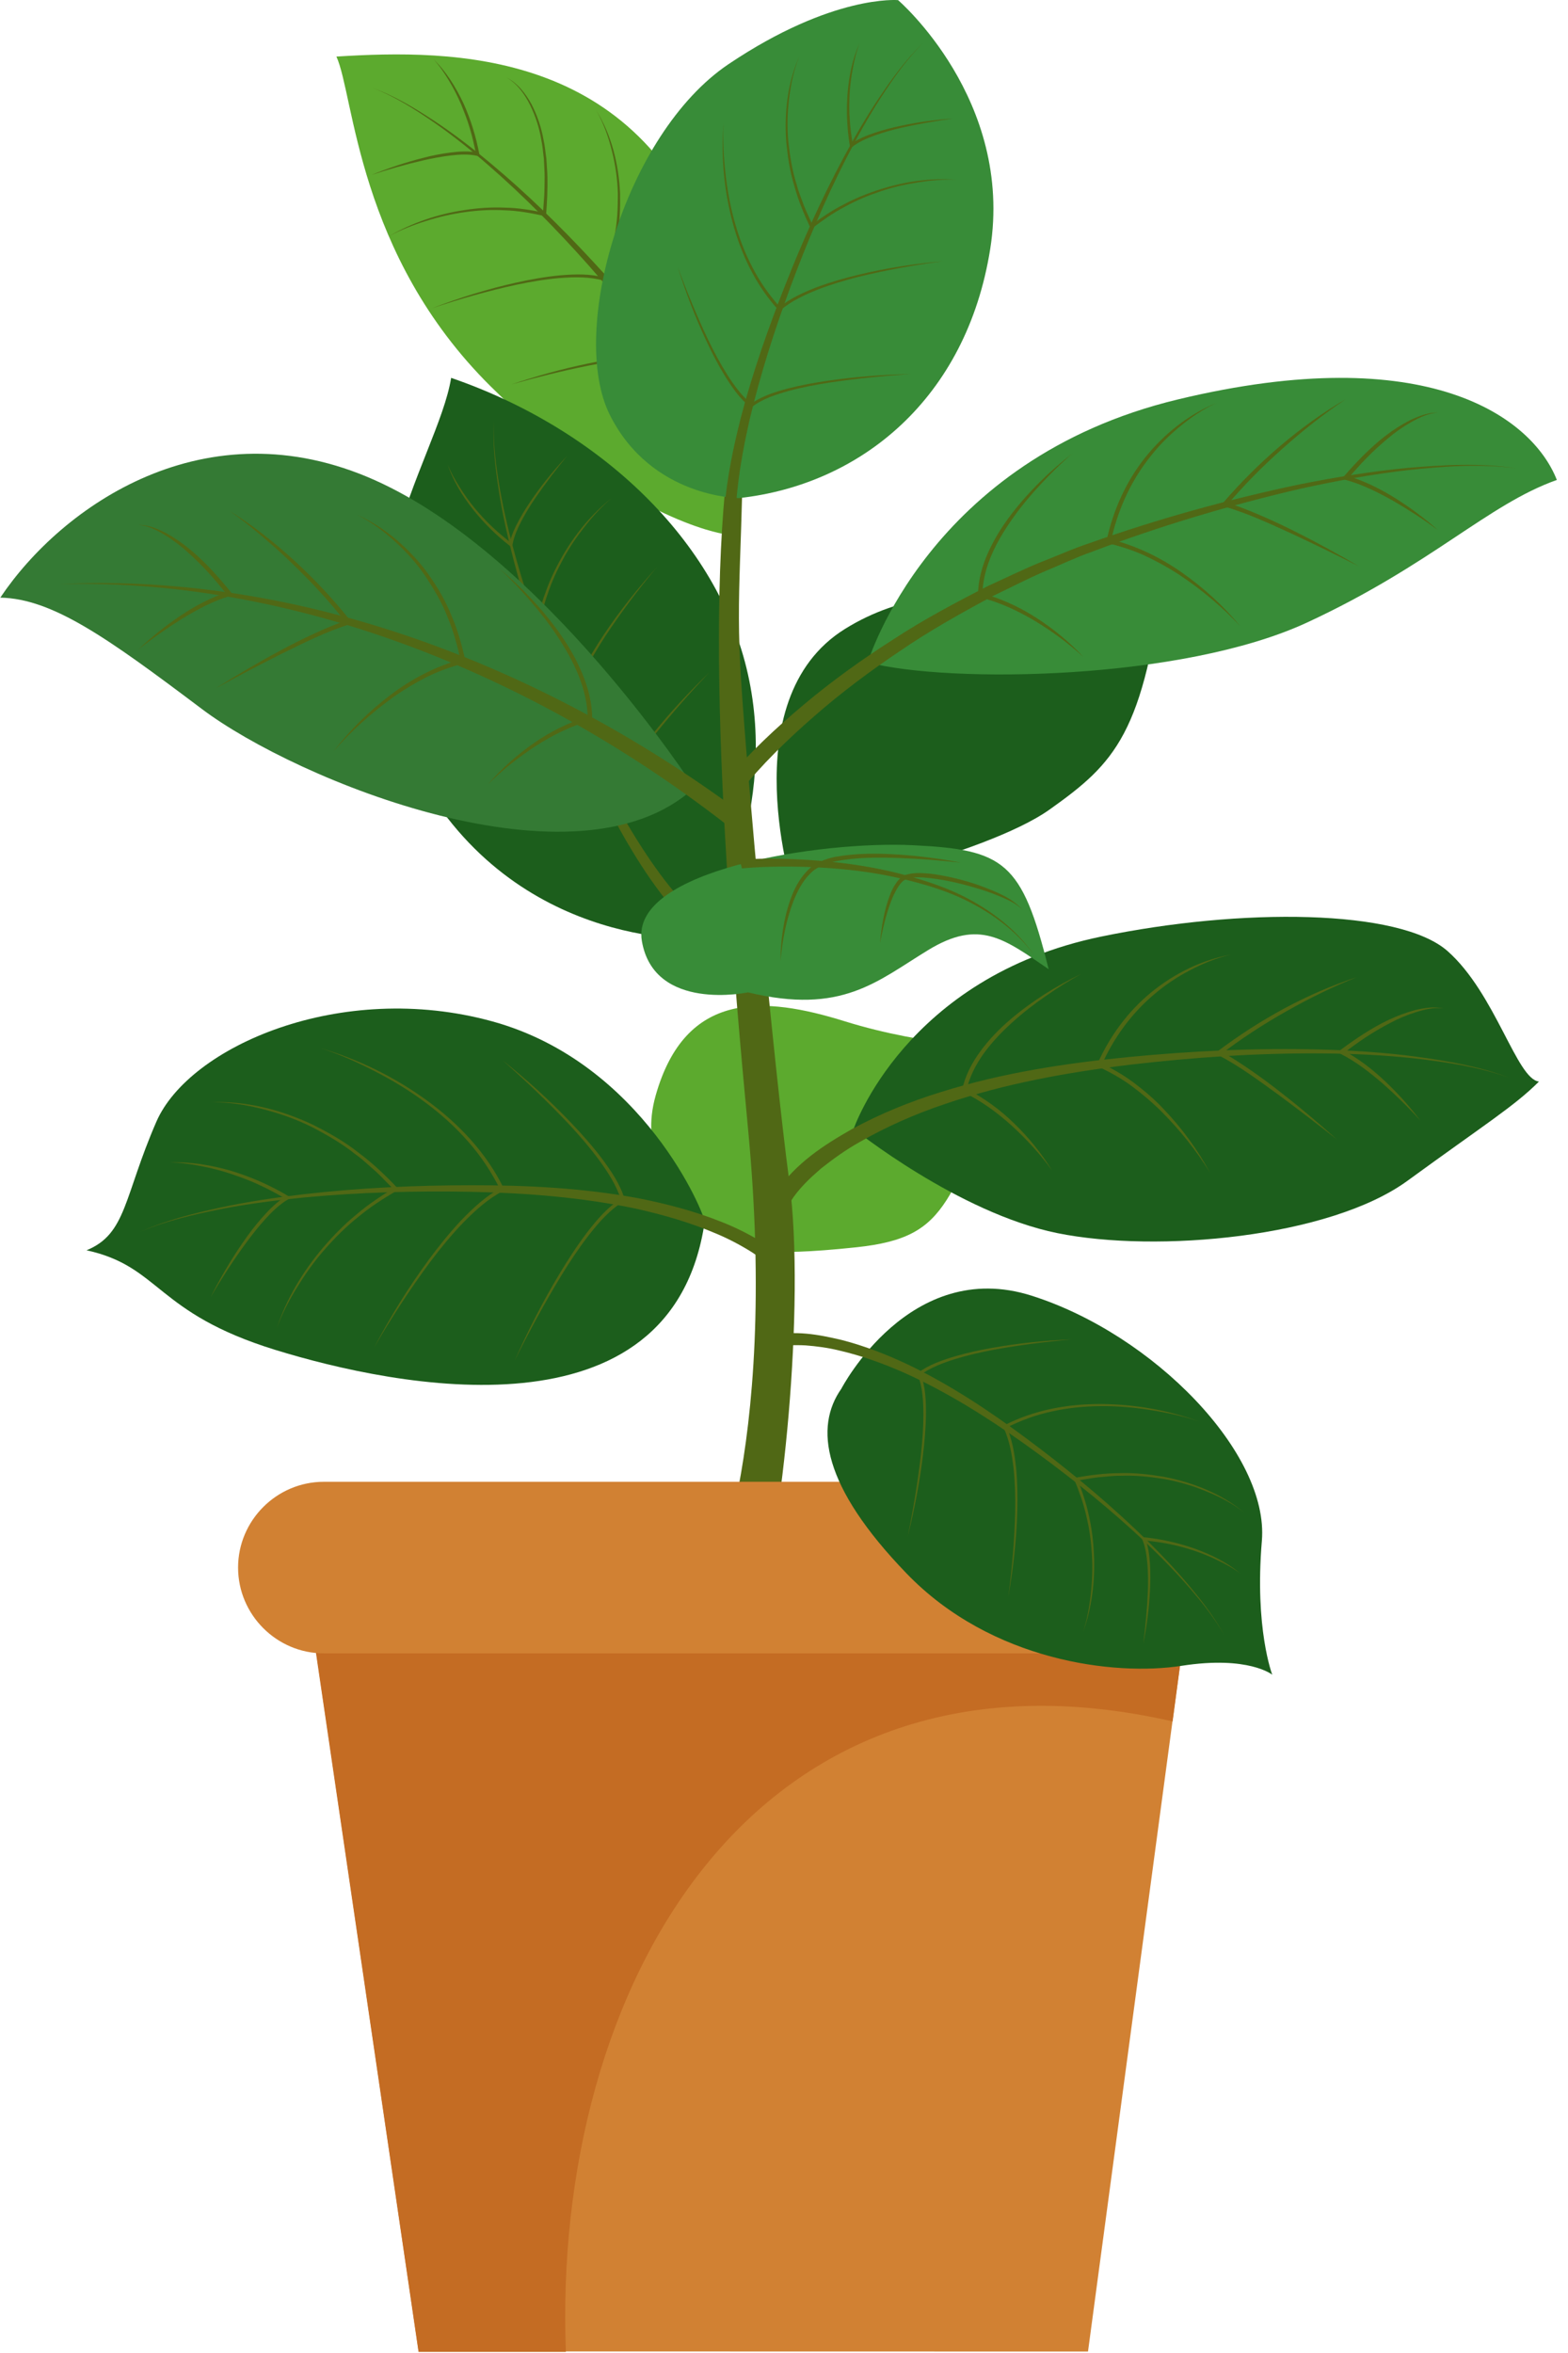 <?xml version="1.0" encoding="UTF-8" standalone="no"?>
<!DOCTYPE svg PUBLIC "-//W3C//DTD SVG 1.1//EN" "http://www.w3.org/Graphics/SVG/1.1/DTD/svg11.dtd">
<svg width="100%" height="100%" viewBox="0 0 128 192" version="1.1" xmlns="http://www.w3.org/2000/svg" xmlns:xlink="http://www.w3.org/1999/xlink" xml:space="preserve" xmlns:serif="http://www.serif.com/" style="fill-rule:evenodd;clip-rule:evenodd;stroke-linejoin:round;stroke-miterlimit:2;">
    <g transform="matrix(1,0,0,1,61.702,81.649)">
        <path d="M0,20.128C0,20.128 -10.608,16.361 -8.182,7.756C-5.754,-0.849 0.656,-0.371 7.275,1.691C13.895,3.753 20.808,3.996 21.414,3.753C15.471,16.126 16.199,19.279 8.193,20.128C0.187,20.977 0,20.128 0,20.128" style="fill:rgb(92,170,46);fill-rule:nonzero;"/>
    </g>
    <g transform="matrix(0.777,-0.629,-0.629,-0.777,68.489,30.865)">
        <path d="M-15.377,-3.876C-15.377,-3.876 -20.834,2.105 -22.523,17.364C-24.211,32.625 -16.232,42.863 -15.377,46.23C-7.55,40.67 4.138,31.203 -1.761,14.285C-7.66,-2.634 -15.377,-3.876 -15.377,-3.876" style="fill:rgb(92,170,46);fill-rule:nonzero;"/>
    </g>
    <g transform="matrix(1,0,0,1,59.709,7.193)">
        <path d="M0,33.376C-0.087,32.579 -0.391,31.633 -0.702,30.779C-1.034,29.91 -1.409,29.05 -1.838,28.213C-2.685,26.534 -3.656,24.909 -4.709,23.335C-6.815,20.186 -9.217,17.229 -11.733,14.379C-14.262,11.538 -16.933,8.819 -19.804,6.322C-21.238,5.072 -22.724,3.878 -24.287,2.793C-25.852,1.718 -27.471,0.683 -29.253,0C-27.456,0.646 -25.811,1.649 -24.221,2.695C-22.63,3.751 -21.115,4.917 -19.65,6.141C-16.718,8.587 -13.979,11.26 -11.382,14.059C-8.785,16.858 -6.289,19.766 -4.074,22.899C-2.966,24.465 -1.935,26.09 -1.021,27.792C-0.131,29.524 0.72,31.215 1.066,33.312L0,33.376Z" style="fill:rgb(80,104,21);fill-rule:nonzero;"/>
    </g>
    <g transform="matrix(1,0,0,1,35.382,14.275)">
        <path d="M0,-9.444C1.044,-8.435 1.819,-7.174 2.443,-5.864C3.044,-4.539 3.475,-3.137 3.744,-1.707L3.782,-1.508L3.583,-1.554C2.886,-1.716 2.137,-1.672 1.409,-1.588C0.678,-1.5 -0.051,-1.364 -0.773,-1.203C-2.218,-0.873 -3.649,-0.466 -5.062,0C-3.681,-0.555 -2.267,-1.032 -0.82,-1.398C-0.099,-1.59 0.637,-1.729 1.38,-1.827C2.123,-1.919 2.884,-1.978 3.646,-1.811L3.484,-1.659C3.343,-2.363 3.194,-3.066 2.983,-3.753C2.788,-4.445 2.521,-5.113 2.251,-5.778C1.965,-6.437 1.642,-7.081 1.268,-7.695C0.899,-8.313 0.493,-8.914 0,-9.444" style="fill:rgb(80,104,21);fill-rule:nonzero;"/>
    </g>
    <g transform="matrix(1,0,0,1,41.331,19.273)">
        <path d="M0,-12.955C0.918,-12.498 1.575,-11.644 2.063,-10.758C2.529,-9.849 2.861,-8.868 3.04,-7.863C3.155,-7.365 3.19,-6.854 3.269,-6.35C3.297,-5.841 3.346,-5.331 3.357,-4.822C3.375,-3.802 3.333,-2.784 3.248,-1.767L3.235,-1.621L3.086,-1.653C2.03,-1.884 0.959,-2.083 -0.127,-2.112C-1.21,-2.174 -2.299,-2.115 -3.375,-1.962C-4.452,-1.817 -5.515,-1.572 -6.552,-1.241C-7.592,-0.921 -8.611,-0.52 -9.572,0C-7.685,-1.101 -5.568,-1.814 -3.4,-2.134C-2.316,-2.303 -1.216,-2.377 -0.118,-2.33C0.982,-2.315 2.071,-2.127 3.148,-1.906L2.988,-1.792L3.095,-3.304C3.124,-3.808 3.117,-4.313 3.129,-4.818C3.126,-5.323 3.085,-5.826 3.066,-6.33C2.996,-6.83 2.968,-7.336 2.862,-7.829C2.701,-8.825 2.388,-9.794 1.944,-10.696C1.501,-11.587 0.895,-12.458 0,-12.955" style="fill:rgb(80,104,21);fill-rule:nonzero;"/>
    </g>
    <g transform="matrix(1,0,0,1,48.658,25.158)">
        <path d="M0,-16.172C1.267,-14.149 1.854,-11.749 1.959,-9.37C1.98,-8.177 1.945,-6.974 1.718,-5.798C1.53,-4.616 1.194,-3.464 0.798,-2.336L0.758,-2.222L0.64,-2.256C-0.494,-2.582 -1.714,-2.56 -2.902,-2.475C-4.096,-2.378 -5.282,-2.18 -6.458,-1.933C-8.806,-1.423 -11.125,-0.768 -13.407,0C-11.158,-0.86 -8.851,-1.582 -6.495,-2.104C-5.317,-2.365 -4.126,-2.579 -2.921,-2.692C-1.719,-2.791 -0.484,-2.834 0.713,-2.506L0.554,-2.427C0.725,-2.992 0.94,-3.544 1.099,-4.112C1.23,-4.687 1.417,-5.252 1.494,-5.838C1.734,-6.996 1.784,-8.184 1.778,-9.363C1.749,-10.546 1.577,-11.723 1.286,-12.869C1.002,-14.016 0.601,-15.145 0,-16.172" style="fill:rgb(80,104,21);fill-rule:nonzero;"/>
    </g>
    <g transform="matrix(1,0,0,1,56.016,31.365)">
        <path d="M0,-15.725C0.122,-13.41 0.11,-11.086 -0.069,-8.771C-0.15,-7.613 -0.288,-6.458 -0.494,-5.312C-0.711,-4.172 -0.967,-3.017 -1.537,-1.969L-1.584,-1.882L-1.684,-1.906C-2.699,-2.146 -3.786,-2.101 -4.843,-2.002C-5.905,-1.896 -6.964,-1.732 -8.014,-1.524C-10.112,-1.098 -12.196,-0.587 -14.26,0C-12.225,-0.68 -10.153,-1.258 -8.049,-1.695C-6.997,-1.918 -5.936,-2.097 -4.864,-2.218C-3.796,-2.331 -2.702,-2.398 -1.618,-2.158L-1.765,-2.096C-1.229,-3.097 -0.94,-4.228 -0.718,-5.355C-0.498,-6.486 -0.346,-7.634 -0.249,-8.786C-0.059,-11.091 0.013,-13.408 0,-15.725" style="fill:rgb(80,104,21);fill-rule:nonzero;"/>
    </g>
    <g transform="matrix(0.665,0.746,0.746,-0.665,58.717,59.206)">
        <path d="M14.498,-4.694C14.498,-4.694 -0.935,2.056 0.94,12.908C2.815,23.76 13.67,27.733 14.498,35.77C23.593,25.467 23.791,22.099 23.071,15.585C22.352,9.071 14.498,-4.694 14.498,-4.694" style="fill:rgb(28,94,28);fill-rule:nonzero;"/>
    </g>
    <g transform="matrix(0.911,-0.412,-0.412,-0.911,65.606,69.43)">
        <path d="M-10.319,-3.216C-10.319,-3.216 -24.31,1.906 -26.007,18.043C-27.702,34.181 -14.106,41.298 -10.319,47.034C-1.076,38.327 4.09,26.018 1.792,15.001C-0.505,3.984 -9.186,-2.33 -10.319,-3.216" style="fill:rgb(28,94,28);fill-rule:nonzero;"/>
    </g>
    <g transform="matrix(1,0,0,1,57.074,34.349)">
        <path d="M0,41.787C-0.907,41.155 -1.52,40.46 -2.178,39.724C-2.816,38.992 -3.393,38.218 -3.945,37.431C-5.045,35.853 -6.017,34.202 -6.929,32.523C-8.727,29.15 -10.239,25.647 -11.616,22.1C-12.995,18.553 -14.214,14.941 -15.172,11.258C-15.648,9.416 -16.066,7.558 -16.358,5.679C-16.644,3.802 -16.874,1.899 -16.757,0C-16.836,1.9 -16.569,3.794 -16.247,5.66C-15.918,7.529 -15.464,9.373 -14.954,11.199C-13.926,14.851 -12.641,18.426 -11.196,21.932C-9.743,25.433 -8.144,28.877 -6.284,32.166C-5.341,33.802 -4.341,35.404 -3.229,36.916C-2.672,37.669 -2.092,38.407 -1.464,39.091C-0.851,39.758 -0.148,40.461 0.518,40.9L0,41.787Z" style="fill:rgb(80,104,21);fill-rule:nonzero;"/>
    </g>
    <g transform="matrix(1,0,0,1,36.535,44.008)">
        <path d="M0,-6.132C0.258,-5.474 0.606,-4.858 0.984,-4.265C1.354,-3.667 1.765,-3.095 2.209,-2.552C2.664,-2.016 3.132,-1.491 3.649,-1.016C4.153,-0.527 4.704,-0.091 5.252,0.346L5.052,0.426C5.187,-0.314 5.513,-0.977 5.857,-1.615C6.208,-2.252 6.599,-2.863 7.019,-3.453C7.847,-4.641 8.773,-5.754 9.762,-6.807C8.845,-5.692 7.972,-4.543 7.157,-3.358C6.751,-2.764 6.375,-2.15 6.042,-1.517C5.714,-0.884 5.411,-0.223 5.3,0.466L5.267,0.675L5.1,0.546C3.975,-0.324 2.96,-1.334 2.075,-2.443C1.2,-3.558 0.443,-4.785 0,-6.132" style="fill:rgb(80,104,21);fill-rule:nonzero;"/>
    </g>
    <g transform="matrix(1,0,0,1,33.621,50.399)">
        <path d="M0,-8.486C0.41,-7.353 1.028,-6.309 1.731,-5.341C2.43,-4.369 3.229,-3.468 4.119,-2.667C5.024,-1.886 5.969,-1.142 7.014,-0.555C7.515,-0.226 8.069,0.009 8.595,0.29C9.134,0.549 9.698,0.754 10.243,1L10.075,1.097C10.278,0.046 10.513,-1.002 10.892,-2.005C11.24,-3.017 11.705,-3.986 12.231,-4.915C13.284,-6.772 14.663,-8.457 16.334,-9.777C15.519,-9.092 14.798,-8.304 14.144,-7.47C13.484,-6.641 12.882,-5.763 12.376,-4.832C11.867,-3.905 11.419,-2.94 11.088,-1.935C10.727,-0.94 10.509,0.098 10.322,1.137L10.294,1.291L10.154,1.235C9.031,0.783 7.93,0.271 6.902,-0.368C5.853,-0.975 4.906,-1.739 4.002,-2.539C2.24,-4.183 0.76,-6.192 0,-8.486" style="fill:rgb(80,104,21);fill-rule:nonzero;"/>
    </g>
    <g transform="matrix(1,0,0,1,32.792,54.486)">
        <path d="M0,-4.317C0.864,-3.271 1.835,-2.32 2.858,-1.436C3.876,-0.546 4.958,0.273 6.109,0.981C7.256,1.692 8.471,2.298 9.741,2.748C11.008,3.21 12.335,3.486 13.672,3.609L13.538,3.72C13.695,2.528 14.167,1.427 14.682,0.373C15.211,-0.679 15.823,-1.684 16.474,-2.659C17.775,-4.612 19.241,-6.45 20.813,-8.186C19.312,-6.389 17.902,-4.517 16.613,-2.567C15.977,-1.588 15.381,-0.582 14.869,0.465C14.372,1.513 13.923,2.607 13.786,3.748L13.772,3.869L13.652,3.859C10.915,3.632 8.309,2.582 6.017,1.128C3.718,-0.331 1.673,-2.182 0,-4.317" style="fill:rgb(80,104,21);fill-rule:nonzero;"/>
    </g>
    <g transform="matrix(1,0,0,1,38.031,59.293)">
        <path d="M0,2.058C1.918,3.035 3.872,3.94 5.867,4.737C6.867,5.128 7.881,5.483 8.917,5.759C9.947,6.03 11.013,6.245 12.061,6.174L11.948,6.281C12.161,5.134 12.749,4.145 13.345,3.198C13.957,2.252 14.636,1.358 15.341,0.487C16.752,-1.256 18.288,-2.894 19.898,-4.449C18.354,-2.828 16.871,-1.15 15.472,0.592C14.78,1.468 14.115,2.367 13.522,3.309C12.942,4.25 12.378,5.246 12.196,6.316L12.178,6.416L12.083,6.423C10.973,6.507 9.899,6.251 8.859,5.97C7.817,5.676 6.801,5.304 5.803,4.898C3.803,4.087 1.869,3.129 0,2.058" style="fill:rgb(80,104,21);fill-rule:nonzero;"/>
    </g>
    <g transform="matrix(1,0,0,1,69.686,84.213)">
        <path d="M0,7.903C0,7.903 4.213,-4.484 20.193,-7.787C31.605,-10.146 44.573,-10.061 48.485,-6.604C52.397,-3.147 54.125,3.858 55.945,4.039C53.943,6.041 51.578,7.496 45.21,12.136C38.843,16.776 24.742,18.049 16.646,16.411C8.549,14.774 0,7.903 0,7.903" style="fill:rgb(28,94,28);fill-rule:nonzero;"/>
    </g>
    <g transform="matrix(1,0,0,1,57.524,98.017)">
        <path d="M0,1.698C0.073,1.203 -4.973,-11.281 -17.345,-14.677C-29.717,-18.073 -42.089,-12.615 -44.758,-6.49C-47.426,-0.364 -47.184,2.668 -50.458,4.003C-44.394,5.337 -44.879,9.097 -35.054,12.13C-25.229,15.162 -2.669,19.771 0,1.698" style="fill:rgb(28,94,28);fill-rule:nonzero;"/>
    </g>
    <g transform="matrix(0.264,-0.964,-0.964,-0.264,46.675,28.688)">
        <path d="M-31.701,-19.053C-31.701,-19.053 -16.688,-2.238 -14.375,12.733C-12.062,27.703 -23.185,36.856 -31.701,39.71C-30.659,35.563 -32.552,30.422 -36.124,21.426C-39.697,12.43 -42.706,-12.163 -31.701,-19.053" style="fill:rgb(52,122,52);fill-rule:nonzero;"/>
    </g>
    <g transform="matrix(0.256,0.967,0.967,-0.256,79.853,17.713)">
        <path d="M32.814,-18.005C32.814,-18.005 18.07,-9.011 18.55,11.945C19.028,32.901 27.376,39.533 32.814,40.161C33.301,34.195 36.883,28.539 38.841,17.478C40.801,6.416 36.188,-12.03 32.814,-18.005" style="fill:rgb(56,140,56);fill-rule:nonzero;"/>
    </g>
    <g transform="matrix(1,0,0,1,57.525,33.602)">
        <path d="M0,97.043C0,97.043 6.111,85.485 3.54,58.514C0.97,31.544 -0.036,9.09 3.195,-2.79C3.152,11.894 2.485,14.199 2.971,21.901C3.456,29.603 5.578,52.771 6.913,62.838C8.247,72.905 6.307,91.706 4.244,97.892C0.727,99.833 0,97.043 0,97.043" style="fill:rgb(80,104,21);fill-rule:nonzero;"/>
    </g>
    <g transform="matrix(1,0,0,1,60.334,-0.475)">
        <path d="M0,41.119C0,41.119 -7.156,41.119 -10.553,34.327C-13.949,27.534 -9.34,11.402 -0.849,5.701C7.642,0 12.979,0.485 12.979,0.485C12.979,0.485 22.439,8.601 20.499,20.797C18.559,32.992 9.946,40.027 0,41.119" style="fill:rgb(56,140,56);fill-rule:nonzero;"/>
    </g>
    <g transform="matrix(1,0,0,1,61.065,70.453)">
        <path d="M0,10.522C0,10.522 -7.668,12.159 -8.667,6.337C-9.666,0.515 5.98,-1.85 13.44,-1.486C20.899,-1.123 22.355,-0.176 24.539,8.63C20.899,6.155 18.898,4.518 14.714,7.065C10.529,9.612 7.67,12.372 0,10.522" style="fill:rgb(56,140,56);fill-rule:nonzero;"/>
    </g>
    <g transform="matrix(1,0,0,1,59.19,38.644)">
        <path d="M0,25.15C1.973,22.782 4.152,20.756 6.457,18.826C8.752,16.899 11.191,15.155 13.708,13.546C16.209,11.905 18.853,10.504 21.509,9.149C22.869,8.534 24.208,7.874 25.585,7.303C26.976,6.766 28.333,6.142 29.75,5.676C35.366,3.683 41.103,2.098 46.923,0.875C49.838,0.296 52.774,-0.187 55.733,-0.465C58.688,-0.718 61.683,-0.883 64.621,-0.426C61.676,-0.823 58.692,-0.597 55.752,-0.284C52.808,0.053 49.891,0.595 46.998,1.23C41.23,2.566 35.531,4.268 30.005,6.358C28.61,6.848 27.277,7.494 25.912,8.054C24.561,8.647 23.249,9.327 21.917,9.962C19.318,11.357 16.737,12.791 14.306,14.459C11.858,16.096 9.494,17.86 7.282,19.796C5.075,21.715 2.938,23.802 1.156,26.033L0,25.15Z" style="fill:rgb(80,104,21);fill-rule:nonzero;"/>
    </g>
    <g transform="matrix(1,0,0,1,117.383,43.237)">
        <path d="M0,-9.567C-0.788,-9.521 -1.513,-9.171 -2.185,-8.791C-2.86,-8.409 -3.5,-7.961 -4.094,-7.457C-4.692,-6.959 -5.268,-6.433 -5.814,-5.878C-6.362,-5.322 -6.874,-4.733 -7.39,-4.147L-7.479,-4.437C-6.058,-4.023 -4.736,-3.365 -3.498,-2.594C-2.26,-1.822 -1.09,-0.947 0,0.016C-1.169,-0.848 -2.389,-1.636 -3.638,-2.36C-4.896,-3.065 -6.192,-3.72 -7.572,-4.089L-7.85,-4.164L-7.663,-4.38C-7.147,-4.977 -6.61,-5.556 -6.051,-6.114C-5.484,-6.664 -4.906,-7.205 -4.272,-7.681C-3.646,-8.166 -2.976,-8.594 -2.27,-8.953C-1.558,-9.287 -0.793,-9.583 0,-9.567" style="fill:rgb(80,104,21);fill-rule:nonzero;"/>
    </g>
    <g transform="matrix(1,0,0,1,109.857,46.224)">
        <path d="M0,-13.646C-1.826,-12.436 -3.534,-11.063 -5.167,-9.615C-5.976,-8.881 -6.781,-8.145 -7.54,-7.361C-8.313,-6.59 -9.032,-5.769 -9.751,-4.95L-9.841,-5.24C-8.852,-4.962 -7.912,-4.577 -6.98,-4.179C-6.05,-3.778 -5.13,-3.354 -4.229,-2.896C-2.417,-1.997 -0.645,-1.023 1.098,0C-0.705,-0.912 -2.521,-1.796 -4.347,-2.65C-6.18,-3.479 -8.015,-4.354 -9.934,-4.893L-10.208,-4.97L-10.024,-5.183C-8.588,-6.848 -7.029,-8.408 -5.354,-9.831C-3.679,-11.249 -1.901,-12.554 0,-13.646" style="fill:rgb(80,104,21);fill-rule:nonzero;"/>
    </g>
    <g transform="matrix(1,0,0,1,99.31,51.102)">
        <path d="M0,-18.221C-1.127,-17.708 -2.153,-17.001 -3.096,-16.212C-4.042,-15.427 -4.898,-14.534 -5.633,-13.552C-7.122,-11.6 -8.121,-9.303 -8.626,-6.905L-8.763,-7.118C-6.626,-6.607 -4.625,-5.643 -2.844,-4.393C-1.059,-3.146 0.559,-1.668 1.94,0C0.465,-1.583 -1.207,-2.974 -2.996,-4.168C-3.893,-4.763 -4.837,-5.28 -5.807,-5.737C-6.779,-6.191 -7.803,-6.516 -8.84,-6.767L-9.014,-6.809L-8.978,-6.98C-8.454,-9.421 -7.414,-11.768 -5.859,-13.727C-4.308,-15.678 -2.297,-17.284 0,-18.221" style="fill:rgb(80,104,21);fill-rule:nonzero;"/>
    </g>
    <g transform="matrix(1,0,0,1,87.542,53.623)">
        <path d="M0,-16.618C-0.898,-15.851 -1.74,-15.02 -2.54,-14.156C-3.347,-13.298 -4.107,-12.397 -4.79,-11.442C-6.14,-9.555 -7.318,-7.392 -7.347,-5.066L-7.482,-5.24C-5.858,-4.801 -4.315,-4.101 -2.916,-3.189C-1.512,-2.287 -0.219,-1.217 0.911,0C-0.307,-1.126 -1.649,-2.107 -3.06,-2.957C-4.474,-3.8 -5.98,-4.493 -7.569,-4.891L-7.707,-4.926L-7.705,-5.066C-7.696,-6.284 -7.362,-7.47 -6.868,-8.556C-6.377,-9.649 -5.74,-10.666 -5.021,-11.612C-3.579,-13.505 -1.868,-15.171 0,-16.618" style="fill:rgb(80,104,21);fill-rule:nonzero;"/>
    </g>
    <g transform="matrix(1,0,0,1,63.322,86.175)">
        <path d="M0,11.137C1.675,8.7 3.909,7.279 6.223,5.958C8.552,4.694 11.002,3.698 13.51,2.927C18.521,1.358 23.713,0.573 28.892,0.07C34.072,-0.427 39.28,-0.676 44.482,-0.535C47.082,-0.466 49.683,-0.3 52.261,0.043C54.832,0.394 57.418,0.834 59.853,1.753C57.401,0.884 54.813,0.499 52.242,0.2C49.664,-0.089 47.069,-0.202 44.477,-0.218C39.29,-0.253 34.107,0.1 28.958,0.7C23.822,1.324 18.702,2.243 13.829,3.906C11.393,4.723 9.033,5.758 6.83,7.027C5.718,7.647 4.692,8.392 3.706,9.168C3.237,9.582 2.765,9.991 2.345,10.442C1.935,10.873 1.5,11.391 1.26,11.813L0,11.137Z" style="fill:rgb(80,104,21);fill-rule:nonzero;"/>
    </g>
    <g transform="matrix(1,0,0,1,117.855,91.262)">
        <path d="M0,-8.972C-0.769,-9.087 -1.537,-8.9 -2.262,-8.674C-2.992,-8.446 -3.701,-8.149 -4.377,-7.787C-5.056,-7.433 -5.719,-7.046 -6.36,-6.625C-7.002,-6.204 -7.617,-5.744 -8.234,-5.287L-8.263,-5.585C-6.973,-4.905 -5.824,-4.012 -4.778,-3.026C-3.731,-2.039 -2.771,-0.967 -1.906,0.175C-2.867,-0.886 -3.892,-1.885 -4.957,-2.828C-6.035,-3.754 -7.16,-4.64 -8.421,-5.269L-8.676,-5.397L-8.449,-5.568C-7.829,-6.035 -7.192,-6.481 -6.538,-6.901C-5.879,-7.313 -5.21,-7.713 -4.501,-8.039C-3.799,-8.376 -3.063,-8.647 -2.311,-8.847C-1.557,-9.021 -0.76,-9.147 0,-8.972" style="fill:rgb(80,104,21);fill-rule:nonzero;"/>
    </g>
    <g transform="matrix(1,0,0,1,110.784,92.977)">
        <path d="M0,-13.248C-2.005,-12.462 -3.932,-11.497 -5.801,-10.444C-7.671,-9.391 -9.468,-8.212 -11.173,-6.913L-11.201,-7.21C-10.299,-6.747 -9.467,-6.19 -8.644,-5.623C-7.823,-5.052 -7.018,-4.462 -6.235,-3.842C-4.659,-2.619 -3.136,-1.33 -1.651,0C-3.216,-1.235 -4.798,-2.445 -6.396,-3.629C-8.007,-4.79 -9.609,-5.994 -11.358,-6.895L-11.61,-7.025L-11.387,-7.193C-7.932,-9.785 -4.103,-11.915 0,-13.248" style="fill:rgb(80,104,21);fill-rule:nonzero;"/>
    </g>
    <g transform="matrix(1,0,0,1,100.512,95.676)">
        <path d="M0,-17.785C-1.186,-17.524 -2.315,-17.06 -3.382,-16.498C-4.453,-15.943 -5.459,-15.265 -6.367,-14.477C-8.201,-12.917 -9.634,-10.92 -10.604,-8.723L-10.693,-8.955C-9.721,-8.487 -8.78,-7.951 -7.921,-7.302C-7.065,-6.652 -6.242,-5.955 -5.513,-5.168C-4.03,-3.619 -2.756,-1.878 -1.744,0C-2.862,-1.815 -4.207,-3.482 -5.703,-4.981C-6.452,-5.73 -7.265,-6.412 -8.111,-7.042C-8.961,-7.672 -9.886,-8.185 -10.837,-8.633L-10.996,-8.708L-10.926,-8.866C-9.929,-11.102 -8.446,-13.139 -6.548,-14.692C-4.655,-16.24 -2.395,-17.358 0,-17.785" style="fill:rgb(80,104,21);fill-rule:nonzero;"/>
    </g>
    <g transform="matrix(1,0,0,1,88.298,95.5)">
        <path d="M0,-16.046C-1.019,-15.497 -1.996,-14.876 -2.941,-14.213C-3.892,-13.559 -4.806,-12.854 -5.658,-12.081C-7.34,-10.554 -8.92,-8.726 -9.412,-6.501L-9.509,-6.696C-8.028,-5.951 -6.675,-4.975 -5.501,-3.822C-4.32,-2.678 -3.278,-1.394 -2.423,0C-3.381,-1.323 -4.487,-2.531 -5.684,-3.627C-6.886,-4.715 -8.206,-5.679 -9.661,-6.378L-9.787,-6.438L-9.758,-6.573C-9.505,-7.74 -8.941,-8.809 -8.244,-9.748C-7.548,-10.693 -6.729,-11.536 -5.844,-12.292C-4.071,-13.806 -2.088,-15.046 0,-16.046" style="fill:rgb(80,104,21);fill-rule:nonzero;"/>
    </g>
    <g transform="matrix(1,0,0,1,63.788,96.706)">
        <path d="M0,7.524C-0.245,7.187 -0.672,6.771 -1.077,6.441C-1.487,6.09 -1.943,5.781 -2.401,5.478C-3.335,4.892 -4.323,4.372 -5.355,3.941C-7.413,3.061 -9.589,2.434 -11.794,1.937C-16.223,0.996 -20.775,0.639 -25.325,0.543C-29.88,0.459 -34.443,0.578 -38.981,1.009C-41.249,1.231 -43.513,1.518 -45.751,1.954C-47.984,2.396 -50.222,2.909 -52.326,3.801C-50.239,2.867 -48.006,2.31 -45.778,1.822C-43.543,1.342 -41.279,1.009 -39.01,0.743C-34.468,0.221 -29.893,0.012 -25.321,0.007C-20.749,0 -16.15,0.233 -11.618,1.079C-9.36,1.529 -7.116,2.112 -4.952,2.974C-3.868,3.395 -2.814,3.913 -1.801,4.515C-1.3,4.828 -0.801,5.149 -0.333,5.528C0.146,5.914 0.575,6.271 1.017,6.847L0,7.524Z" style="fill:rgb(80,104,21);fill-rule:nonzero;"/>
    </g>
    <g transform="matrix(1,0,0,1,13.858,105.754)">
        <path d="M0,-10.891C1.693,-10.977 3.391,-10.683 5.022,-10.214C6.65,-9.724 8.214,-9.023 9.679,-8.157L9.901,-8.025L9.675,-7.896C8.951,-7.482 8.338,-6.869 7.765,-6.241C7.193,-5.606 6.664,-4.93 6.156,-4.237C5.146,-2.848 4.21,-1.4 3.335,0.086C4.116,-1.452 4.985,-2.948 5.969,-4.37C6.453,-5.087 6.986,-5.772 7.56,-6.424C8.139,-7.07 8.752,-7.704 9.527,-8.159L9.523,-7.898C8.796,-8.316 8.064,-8.728 7.296,-9.07C6.539,-9.434 5.744,-9.709 4.951,-9.985C4.153,-10.247 3.337,-10.456 2.51,-10.611C1.685,-10.771 0.846,-10.889 0,-10.891" style="fill:rgb(80,104,21);fill-rule:nonzero;"/>
    </g>
    <g transform="matrix(1,0,0,1,17.193,108.241)">
        <path d="M0,-18.291C2.875,-18.437 5.75,-17.691 8.348,-16.466C9.633,-15.822 10.898,-15.112 12.032,-14.217C13.194,-13.362 14.243,-12.364 15.235,-11.318L15.362,-11.185L15.198,-11.088C14.111,-10.446 13.039,-9.769 12.069,-8.954C11.076,-8.169 10.177,-7.27 9.341,-6.32C8.5,-5.372 7.761,-4.336 7.097,-3.257C6.426,-2.182 5.832,-1.051 5.397,0.146C6.195,-2.274 7.536,-4.507 9.19,-6.45C10.021,-7.419 10.917,-8.339 11.911,-9.146C12.881,-9.982 13.958,-10.682 15.052,-11.348L15.015,-11.118C14.503,-11.613 14.031,-12.15 13.507,-12.632C12.965,-13.093 12.459,-13.601 11.875,-14.011C10.765,-14.91 9.523,-15.626 8.258,-16.28C6.98,-16.916 5.627,-17.396 4.243,-17.744C2.862,-18.098 1.435,-18.324 0,-18.291" style="fill:rgb(80,104,21);fill-rule:nonzero;"/>
    </g>
    <g transform="matrix(1,0,0,1,26.169,109.964)">
        <path d="M0,-24.441C3.082,-23.529 6.018,-22.094 8.632,-20.204C11.237,-18.32 13.54,-15.909 14.96,-12.977L15.023,-12.847L14.894,-12.78C13.671,-12.149 12.627,-11.199 11.655,-10.211C10.689,-9.208 9.802,-8.127 8.962,-7.012C7.298,-4.769 5.771,-2.42 4.366,0C5.673,-2.475 7.14,-4.871 8.802,-7.131C9.632,-8.26 10.512,-9.358 11.475,-10.383C12.448,-11.393 13.49,-12.371 14.757,-13.045L14.691,-12.848C13.985,-14.274 13.105,-15.617 12.045,-16.812C10.996,-18.015 9.796,-19.087 8.51,-20.038C7.225,-20.992 5.85,-21.825 4.423,-22.554C3.001,-23.292 1.528,-23.945 0,-24.441" style="fill:rgb(80,104,21);fill-rule:nonzero;"/>
    </g>
    <g transform="matrix(1,0,0,1,40.995,111.055)">
        <path d="M0,-24.562C1.985,-22.979 3.875,-21.274 5.628,-19.432C6.506,-18.512 7.354,-17.56 8.125,-16.542C8.88,-15.521 9.624,-14.451 9.999,-13.192L10.032,-13.081L9.926,-13.02C8.805,-12.372 7.917,-11.337 7.1,-10.304C6.285,-9.256 5.548,-8.144 4.848,-7.012C3.465,-4.735 2.189,-2.39 1.003,0C2.089,-2.438 3.299,-4.825 4.678,-7.115C5.367,-8.261 6.093,-9.387 6.904,-10.456C7.721,-11.511 8.591,-12.569 9.784,-13.282L9.712,-13.111C9.35,-14.293 8.656,-15.372 7.916,-16.387C7.168,-17.403 6.339,-18.363 5.478,-19.29C3.743,-21.133 1.903,-22.883 0,-24.562" style="fill:rgb(80,104,21);fill-rule:nonzero;"/>
    </g>
    <g transform="matrix(1,0,0,1,59.51,47.176)">
        <path d="M0,20.268C-7.752,14.231 -16.365,9.24 -25.583,5.734C-34.787,2.236 -44.646,0.249 -54.556,0.481C-44.655,0 -34.694,1.741 -25.327,5.035C-15.946,8.336 -7.112,13.159 0.9,19.082L0,20.268Z" style="fill:rgb(80,104,21);fill-rule:nonzero;"/>
    </g>
    <g transform="matrix(1,0,0,1,11.296,52.984)">
        <path d="M0,-10.151C0.804,-10.164 1.573,-9.836 2.281,-9.474C2.984,-9.086 3.645,-8.623 4.262,-8.111C5.495,-7.083 6.567,-5.882 7.569,-4.639L7.741,-4.426L7.476,-4.349C6.097,-3.951 4.814,-3.249 3.573,-2.501C2.342,-1.731 1.144,-0.896 0,0.013C1.06,-0.994 2.204,-1.916 3.423,-2.734C4.642,-3.551 5.951,-4.256 7.375,-4.702L7.281,-4.412C6.779,-5.023 6.284,-5.639 5.75,-6.222C5.218,-6.806 4.654,-7.359 4.07,-7.888C3.486,-8.418 2.859,-8.901 2.188,-9.311C1.522,-9.717 0.799,-10.101 0,-10.151" style="fill:rgb(80,104,21);fill-rule:nonzero;"/>
    </g>
    <g transform="matrix(1,0,0,1,18.721,56.149)">
        <path d="M0,-14.474C1.9,-13.298 3.661,-11.901 5.316,-10.395C6.967,-8.883 8.497,-7.236 9.898,-5.488L10.068,-5.276L9.805,-5.197C7.899,-4.62 6.089,-3.69 4.281,-2.811C2.48,-1.904 0.691,-0.966 -1.083,0C0.626,-1.078 2.368,-2.106 4.153,-3.058C5.041,-3.543 5.948,-3.993 6.868,-4.42C7.789,-4.843 8.718,-5.253 9.704,-5.55L9.61,-5.26C8.908,-6.12 8.206,-6.983 7.448,-7.797C6.706,-8.624 5.912,-9.404 5.116,-10.182C4.32,-10.958 3.487,-11.699 2.634,-12.414C1.786,-13.137 0.917,-13.836 0,-14.474" style="fill:rgb(80,104,21);fill-rule:nonzero;"/>
    </g>
    <g transform="matrix(1,0,0,1,29.127,61.324)">
        <path d="M0,-19.327C1.174,-18.82 2.251,-18.101 3.236,-17.28C4.208,-16.442 5.104,-15.505 5.852,-14.456C6.591,-13.405 7.254,-12.287 7.728,-11.087C8.244,-9.905 8.585,-8.657 8.864,-7.4L8.901,-7.23L8.726,-7.185C7.683,-6.917 6.661,-6.557 5.692,-6.073C4.728,-5.581 3.796,-5.022 2.911,-4.391C1.151,-3.119 -0.482,-1.651 -1.915,0C-0.581,-1.734 0.993,-3.289 2.747,-4.616C4.499,-5.942 6.487,-6.992 8.641,-7.543L8.503,-7.329C8.222,-8.561 7.912,-9.792 7.412,-10.956C6.963,-12.141 6.306,-13.232 5.613,-14.286C4.906,-15.338 4.05,-16.285 3.113,-17.139C2.179,-17.996 1.147,-18.764 0,-19.327" style="fill:rgb(80,104,21);fill-rule:nonzero;"/>
    </g>
    <g transform="matrix(1,0,0,1,40.736,63.997)">
        <path d="M0,-17.626C1.882,-16.056 3.587,-14.258 5.007,-12.241C5.718,-11.234 6.334,-10.153 6.809,-9.006C7.283,-7.863 7.601,-6.632 7.608,-5.373L7.609,-5.232L7.473,-5.195C5.881,-4.767 4.386,-4.017 2.991,-3.121C1.603,-2.214 0.287,-1.177 -0.899,0C0.193,-1.267 1.455,-2.393 2.836,-3.353C4.213,-4.319 5.746,-5.078 7.377,-5.55L7.241,-5.373C7.219,-7.788 6.094,-10.064 4.765,-12.076C4.095,-13.093 3.341,-14.056 2.539,-14.978C1.744,-15.905 0.903,-16.797 0,-17.626" style="fill:rgb(80,104,21);fill-rule:nonzero;"/>
    </g>
    <g transform="matrix(1,0,0,1,59.277,3.519)">
        <path d="M0,42.06C-0.237,40.98 -0.216,40.054 -0.199,39.067C-0.17,38.096 -0.068,37.136 0.061,36.184C0.323,34.278 0.73,32.406 1.2,30.554C2.169,26.857 3.436,23.257 4.833,19.718C6.228,16.177 7.784,12.698 9.581,9.343C10.481,7.667 11.436,6.019 12.497,4.44C13.562,2.869 14.684,1.315 16.059,0C14.711,1.342 13.622,2.914 12.592,4.502C11.564,6.098 10.646,7.76 9.781,9.448C8.057,12.827 6.574,16.325 5.255,19.88C3.945,23.437 2.783,27.052 1.916,30.73C1.498,32.571 1.146,34.426 0.936,36.291C0.833,37.223 0.759,38.158 0.755,39.086C0.752,39.993 0.791,40.985 0.981,41.76L0,42.06Z" style="fill:rgb(80,104,21);fill-rule:nonzero;"/>
    </g>
    <g transform="matrix(1,0,0,1,70.164,12.115)">
        <path d="M0,-8.573C-0.257,-7.915 -0.42,-7.226 -0.545,-6.534C-0.68,-5.844 -0.766,-5.145 -0.808,-4.444C-0.838,-3.742 -0.851,-3.039 -0.793,-2.339C-0.755,-1.637 -0.646,-0.944 -0.54,-0.251L-0.742,-0.328C-0.14,-0.78 0.549,-1.046 1.235,-1.28C1.925,-1.51 2.627,-1.694 3.336,-1.842C4.75,-2.152 6.187,-2.34 7.626,-2.442C6.196,-2.246 4.775,-1.995 3.372,-1.678C2.671,-1.517 1.979,-1.321 1.304,-1.082C0.634,-0.841 -0.037,-0.561 -0.587,-0.13L-0.753,0L-0.788,-0.208C-1.023,-1.61 -1.083,-3.04 -0.98,-4.456C-0.866,-5.868 -0.589,-7.283 0,-8.573" style="fill:rgb(80,104,21);fill-rule:nonzero;"/>
    </g>
    <g transform="matrix(1,0,0,1,65.283,18.695)">
        <path d="M0,-14.167C-0.467,-13.057 -0.723,-11.872 -0.863,-10.683C-1.01,-9.495 -1.035,-8.291 -0.925,-7.098C-0.79,-5.911 -0.601,-4.723 -0.232,-3.583C-0.088,-3.001 0.159,-2.453 0.354,-1.888C0.575,-1.333 0.85,-0.799 1.083,-0.249L0.894,-0.292C1.756,-0.925 2.641,-1.536 3.599,-2.015C4.542,-2.521 5.541,-2.918 6.558,-3.243C8.592,-3.892 10.748,-4.194 12.872,-4.028C11.809,-4.079 10.744,-3.989 9.697,-3.821C8.649,-3.66 7.612,-3.424 6.609,-3.084C5.605,-2.749 4.622,-2.343 3.697,-1.83C2.756,-1.344 1.891,-0.73 1.048,-0.094L0.923,0L0.858,-0.137C0.341,-1.231 -0.12,-2.354 -0.441,-3.521C-0.8,-4.679 -0.977,-5.883 -1.098,-7.084C-1.275,-9.487 -0.998,-11.967 0,-14.167" style="fill:rgb(80,104,21);fill-rule:nonzero;"/>
    </g>
    <g transform="matrix(1,0,0,1,59.071,25.388)">
        <path d="M0,-15.36C-0.075,-14.006 -0.007,-12.648 0.145,-11.304C0.287,-9.959 0.526,-8.624 0.891,-7.323C1.25,-6.022 1.73,-4.752 2.358,-3.56C2.975,-2.36 3.762,-1.257 4.66,-0.259L4.487,-0.269C5.412,-1.038 6.505,-1.526 7.599,-1.95C8.701,-2.363 9.832,-2.686 10.973,-2.961C13.255,-3.511 15.578,-3.866 17.911,-4.073C15.589,-3.773 13.282,-3.355 11.013,-2.798C9.881,-2.511 8.76,-2.176 7.674,-1.755C6.598,-1.323 5.524,-0.825 4.65,-0.079L4.558,0L4.477,-0.089C2.62,-2.114 1.419,-4.654 0.723,-7.277C0.025,-9.908 -0.22,-12.656 0,-15.36" style="fill:rgb(80,104,21);fill-rule:nonzero;"/>
    </g>
    <g transform="matrix(1,0,0,1,55.328,33.263)">
        <path d="M0,-11.467C0.745,-9.448 1.565,-7.457 2.49,-5.518C2.959,-4.552 3.463,-3.602 4.035,-2.697C4.608,-1.799 5.245,-0.918 6.062,-0.258L5.907,-0.257C6.842,-0.954 7.945,-1.281 9.026,-1.572C10.116,-1.851 11.223,-2.047 12.332,-2.207C14.552,-2.53 16.79,-2.691 19.028,-2.739C16.795,-2.597 14.566,-2.372 12.357,-2.042C11.254,-1.868 10.155,-1.66 9.08,-1.37C8.017,-1.073 6.926,-0.724 6.065,-0.062L5.985,0L5.909,-0.06C5.038,-0.752 4.424,-1.669 3.851,-2.582C3.284,-3.504 2.791,-4.467 2.334,-5.443C1.415,-7.395 0.646,-9.413 0,-11.467" style="fill:rgb(80,104,21);fill-rule:nonzero;"/>
    </g>
    <g transform="matrix(1,0,0,1,60.382,77.798)">
        <path d="M0,-7.643C0.666,-7.713 1.133,-7.708 1.704,-7.726C2.251,-7.731 2.797,-7.736 3.343,-7.723C4.434,-7.701 5.524,-7.647 6.611,-7.553C8.784,-7.374 10.949,-7.051 13.063,-6.509C15.167,-5.958 17.265,-5.282 19.155,-4.182C21.046,-3.106 22.758,-1.691 24.009,0.093C22.707,-1.657 20.969,-3.009 19.068,-4.022C17.169,-5.058 15.073,-5.668 12.979,-6.154C10.876,-6.632 8.726,-6.892 6.572,-7.009C5.496,-7.071 4.417,-7.095 3.34,-7.086C2.802,-7.084 2.263,-7.064 1.726,-7.044C1.214,-7.021 0.596,-6.982 0.183,-6.938L0,-7.643Z" style="fill:rgb(80,104,21);fill-rule:nonzero;"/>
    </g>
    <g transform="matrix(1,0,0,1,71.836,71.163)">
        <path d="M0,5.809C0.119,4.466 0.33,3.119 0.826,1.836C0.956,1.518 1.093,1.199 1.305,0.912C1.494,0.623 1.774,0.335 2.136,0.214C2.854,0 3.539,0.084 4.22,0.142C5.573,0.328 6.896,0.653 8.174,1.107C9.423,1.585 10.769,2.073 11.67,3.109C11.203,2.619 10.585,2.321 9.972,2.061C9.358,1.795 8.729,1.563 8.086,1.373C6.808,0.979 5.499,0.656 4.177,0.503C3.527,0.431 2.832,0.358 2.25,0.524C1.683,0.709 1.365,1.373 1.082,1.945C0.559,3.163 0.25,4.487 0,5.809" style="fill:rgb(80,104,21);fill-rule:nonzero;"/>
    </g>
    <g transform="matrix(1,0,0,1,63.71,69.608)">
        <path d="M0,8.82C0.023,7.111 0.243,5.384 0.829,3.75C1.12,2.936 1.529,2.143 2.142,1.495C2.749,0.825 3.639,0.474 4.482,0.309C6.198,0 7.93,0.012 9.641,0.123C11.354,0.235 13.055,0.463 14.737,0.782C13.035,0.596 11.33,0.465 9.626,0.403C7.927,0.349 6.207,0.339 4.557,0.664C3.73,0.82 2.945,1.12 2.379,1.725C1.801,2.314 1.411,3.074 1.089,3.85C0.474,5.423 0.155,7.12 0,8.82" style="fill:rgb(80,104,21);fill-rule:nonzero;"/>
    </g>
    <g transform="matrix(0.145,0.989,0.989,-0.145,86.418,120.933)">
        <path d="M0.223,-62.008L62.635,-62.008L70.576,-7.922L10.682,9.228L0.223,-62.008Z" style="fill:rgb(209,129,51);fill-rule:nonzero;"/>
    </g>
    <g transform="matrix(1,0,0,1,95.722,181.609)">
        <path d="M0,-41.146L1.379,-51.448L-70.621,-51.448L-61.554,10.302L-49.528,10.302C-50.663,-19.301 -34.348,-48.972 0,-41.146" style="fill:rgb(196,108,35);fill-rule:nonzero;"/>
    </g>
    <g transform="matrix(1,0,0,1,95.768,120.911)">
        <path d="M0,14L-69.333,14C-73.184,14 -76.333,10.85 -76.333,7C-76.333,3.15 -73.184,0 -69.333,0L0,0C3.85,0 7,3.15 7,7C7,10.85 3.85,14 0,14" style="fill:rgb(209,129,51);fill-rule:nonzero;"/>
    </g>
    <g transform="matrix(1,0,0,1,68.683,126.032)">
        <path d="M0,-12.719C0,-12.719 5.579,-23.462 15.525,-20.308C25.472,-17.155 34.933,-7.451 34.326,-0.294C33.72,6.862 35.176,10.622 35.176,10.622C35.176,10.622 33.234,9.045 27.776,9.894C22.318,10.743 12.251,9.531 5.337,2.374C-1.577,-4.782 -2.205,-9.585 0,-12.719" style="fill:rgb(28,94,28);fill-rule:nonzero;"/>
    </g>
    <g transform="matrix(1,0,0,1,62.786,132.892)">
        <path d="M0,-23.881C2.117,-24.37 4.017,-23.998 5.912,-23.555C7.789,-23.072 9.588,-22.369 11.322,-21.552C14.783,-19.895 17.976,-17.771 21.028,-15.5C24.081,-13.229 27.032,-10.816 29.8,-8.205C31.182,-6.898 32.522,-5.546 33.77,-4.109C35.008,-2.671 36.214,-1.182 37.124,0.489C36.181,-1.162 34.948,-2.624 33.685,-4.034C32.413,-5.443 31.049,-6.764 29.646,-8.04C26.836,-10.587 23.848,-12.932 20.762,-15.135C17.673,-17.324 14.451,-19.341 11.014,-20.882C9.293,-21.64 7.521,-22.279 5.707,-22.697C4.803,-22.92 3.882,-23.042 2.968,-23.112C2.077,-23.155 1.087,-23.136 0.347,-22.915L0,-23.881Z" style="fill:rgb(80,104,21);fill-rule:nonzero;"/>
    </g>
    <g transform="matrix(1,0,0,1,101.24,131.174)">
        <path d="M0,-2.79C-0.568,-3.21 -1.191,-3.548 -1.826,-3.849C-2.457,-4.159 -3.108,-4.425 -3.774,-4.649C-4.443,-4.861 -5.119,-5.058 -5.81,-5.186C-6.497,-5.332 -7.195,-5.409 -7.892,-5.488L-7.765,-5.662C-7.486,-4.963 -7.409,-4.228 -7.362,-3.504C-7.321,-2.779 -7.327,-2.053 -7.37,-1.331C-7.44,0.116 -7.634,1.551 -7.912,2.968C-7.728,1.537 -7.599,0.099 -7.537,-1.338C-7.509,-2.056 -7.518,-2.776 -7.571,-3.49C-7.63,-4.2 -7.724,-4.921 -7.996,-5.563L-8.079,-5.758L-7.869,-5.738C-6.453,-5.599 -5.058,-5.282 -3.718,-4.813C-2.385,-4.333 -1.091,-3.695 0,-2.79" style="fill:rgb(80,104,21);fill-rule:nonzero;"/>
    </g>
    <g transform="matrix(1,0,0,1,101.565,129.935)">
        <path d="M0,-6.519C-0.949,-7.261 -2.027,-7.817 -3.138,-8.263C-4.246,-8.716 -5.401,-9.055 -6.581,-9.26C-7.763,-9.441 -8.959,-9.569 -10.156,-9.511C-10.755,-9.524 -11.349,-9.429 -11.945,-9.388C-12.539,-9.32 -13.125,-9.194 -13.718,-9.114L-13.627,-9.286C-13.24,-8.287 -12.883,-7.273 -12.671,-6.223C-12.429,-5.181 -12.307,-4.113 -12.26,-3.046C-12.165,-0.914 -12.438,1.247 -13.152,3.253C-12.825,2.24 -12.634,1.189 -12.522,0.135C-12.403,-0.918 -12.36,-1.981 -12.427,-3.039C-12.487,-4.095 -12.621,-5.15 -12.875,-6.177C-13.098,-7.212 -13.464,-8.208 -13.857,-9.187L-13.916,-9.332L-13.767,-9.359C-12.575,-9.573 -11.371,-9.725 -10.16,-9.729C-8.949,-9.772 -7.741,-9.628 -6.551,-9.431C-4.185,-8.974 -1.863,-8.058 0,-6.519" style="fill:rgb(80,104,21);fill-rule:nonzero;"/>
    </g>
    <g transform="matrix(1,0,0,1,97.88,128.887)">
        <path d="M0,-12.906C-1.288,-13.333 -2.616,-13.622 -3.952,-13.828C-5.288,-14.041 -6.64,-14.16 -7.99,-14.149C-9.34,-14.142 -10.691,-14.01 -12.007,-13.716C-13.325,-13.434 -14.596,-12.963 -15.794,-12.356L-15.739,-12.521C-15.239,-11.428 -15.055,-10.245 -14.931,-9.078C-14.82,-7.906 -14.805,-6.73 -14.837,-5.557C-14.902,-3.211 -15.167,-0.876 -15.577,1.43C-15.26,-0.889 -15.061,-3.225 -15.005,-5.561C-14.985,-6.729 -15.016,-7.899 -15.138,-9.057C-15.273,-10.209 -15.474,-11.374 -15.965,-12.414L-16.017,-12.523L-15.91,-12.578C-13.471,-13.841 -10.705,-14.336 -7.99,-14.322C-5.269,-14.307 -2.553,-13.826 0,-12.906" style="fill:rgb(80,104,21);fill-rule:nonzero;"/>
    </g>
    <g transform="matrix(1,0,0,1,87.5,125.376)">
        <path d="M0,-16.084C-2.144,-15.893 -4.28,-15.622 -6.394,-15.236C-7.448,-15.036 -8.497,-14.798 -9.52,-14.482C-10.536,-14.164 -11.554,-13.78 -12.404,-13.163L-12.365,-13.313C-11.936,-12.229 -11.908,-11.079 -11.911,-9.959C-11.926,-8.834 -12.027,-7.715 -12.162,-6.602C-12.431,-4.376 -12.861,-2.173 -13.399,0C-12.953,-2.193 -12.587,-4.402 -12.328,-6.622C-12.207,-7.731 -12.121,-8.847 -12.12,-9.96C-12.128,-11.064 -12.18,-12.209 -12.594,-13.212L-12.633,-13.306L-12.555,-13.363C-11.659,-14.023 -10.613,-14.376 -9.583,-14.691C-8.544,-14.997 -7.486,-15.221 -6.425,-15.407C-4.3,-15.783 -2.151,-15.999 0,-16.084" style="fill:rgb(80,104,21);fill-rule:nonzero;"/>
    </g>
</svg>
